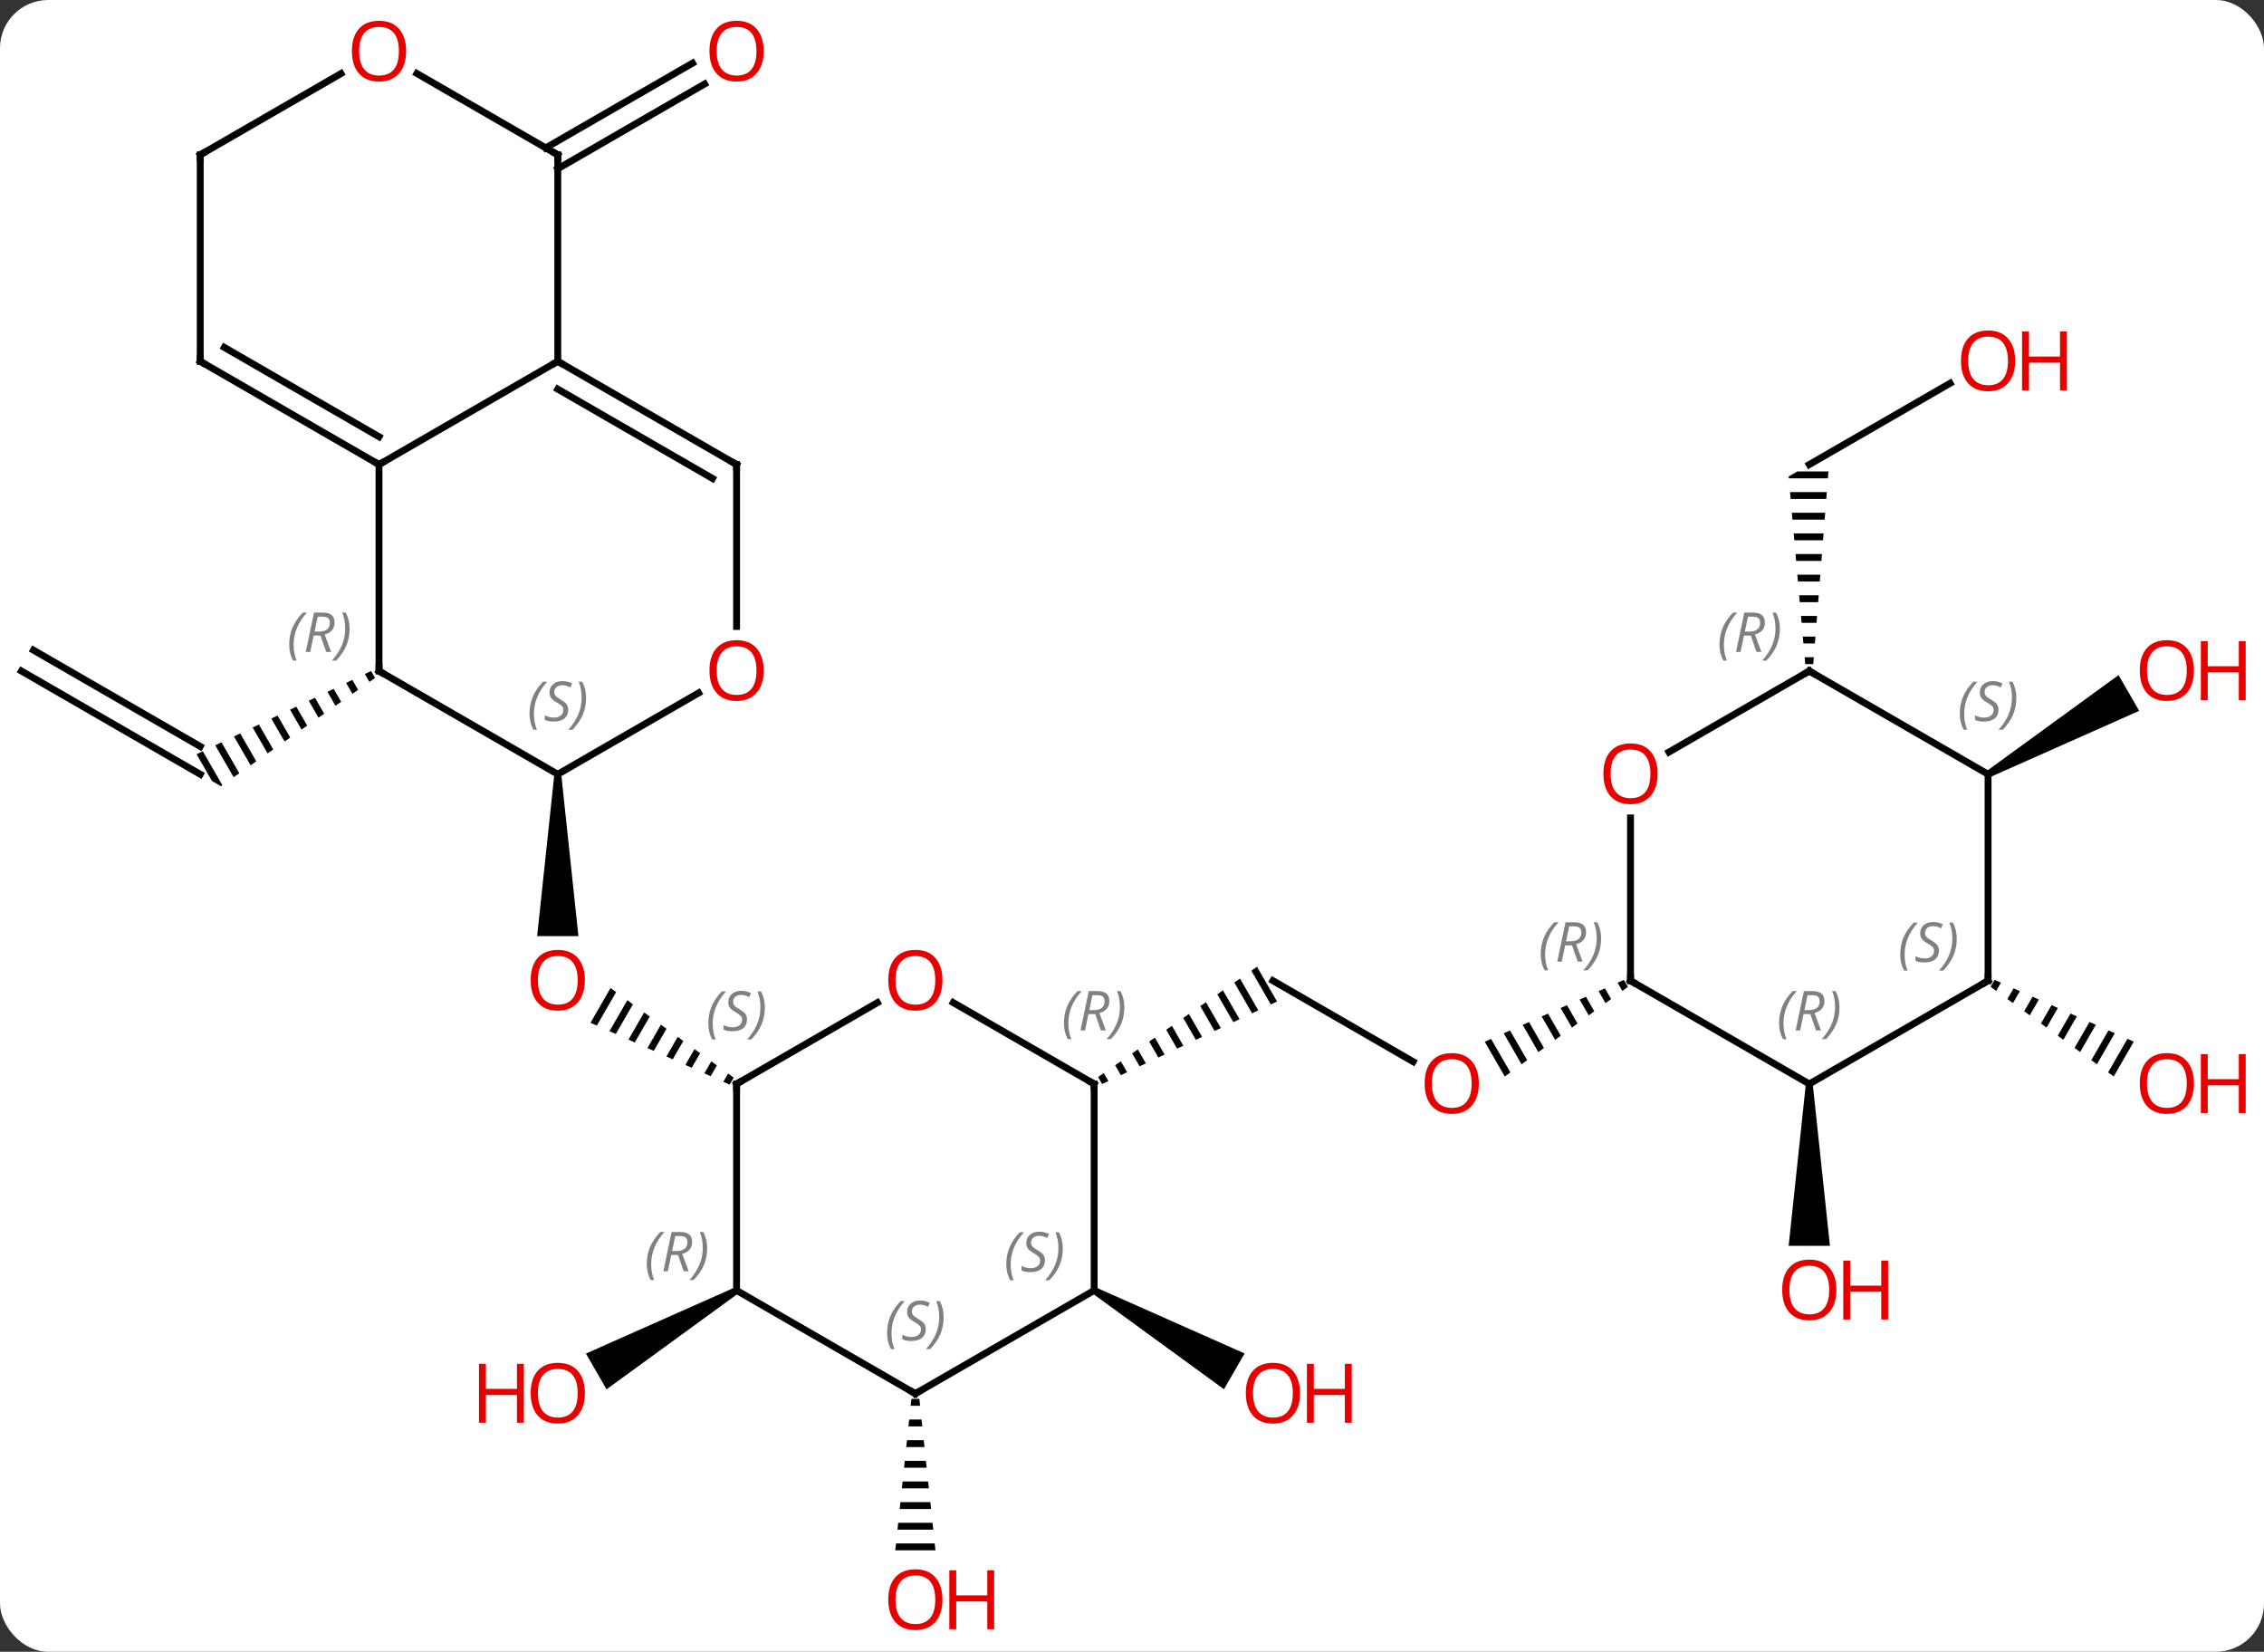 <svg width="329" viewBox="0 0 329 240" style="fill-opacity:1; color-rendering:auto; color-interpolation:auto; text-rendering:auto; stroke:black; stroke-linecap:square; stroke-miterlimit:10; shape-rendering:auto; stroke-opacity:1; fill:black; stroke-dasharray:none; font-weight:normal; stroke-width:1; font-family:'Open Sans'; font-style:normal; stroke-linejoin:miter; font-size:12; stroke-dashoffset:0; image-rendering:auto;" height="240" class="cas-substance-image" xmlns:xlink="http://www.w3.org/1999/xlink" xmlns="http://www.w3.org/2000/svg"><rect x="0" y="0" width="329" height="240" fill="#333333" stroke="none"/><svg class="cas-substance-single-component"><rect y="0" x="0" width="329" stroke="none" ry="7" rx="7" height="240" fill="white" class="cas-substance-group"/><svg y="0" x="0" width="329" viewBox="0 0 329 240" style="fill:black;" height="240" class="cas-substance-single-component-image"><svg><g><g transform="translate(159,120)" style="text-rendering:geometricPrecision; color-rendering:optimizeQuality; color-interpolation:linearRGB; stroke-linecap:butt; image-rendering:optimizeQuality;"><line y2="-22.5" y1="-7.5" x2="-155.886" x1="-129.903" style="fill:none;"/><line y2="-25.531" y1="-11.541" x2="-154.136" x1="-129.903" style="fill:none;"/><path style="stroke:none;" d="M-105.078 -22.501 L-105.984 -22.07 L-105.317 -20.913 L-104.495 -21.49 L-105.078 -22.501 ZM-107.795 -21.206 L-108.701 -20.774 L-108.701 -20.774 L-107.783 -19.183 L-106.961 -19.76 L-106.961 -19.76 L-107.795 -21.206 ZM-110.512 -19.91 L-111.418 -19.478 L-110.25 -17.453 L-109.427 -18.029 L-109.427 -18.029 L-110.512 -19.91 ZM-113.229 -18.614 L-114.135 -18.182 L-112.716 -15.722 L-111.894 -16.299 L-111.894 -16.299 L-113.229 -18.614 ZM-115.946 -17.319 L-116.852 -16.887 L-115.182 -13.992 L-115.182 -13.992 L-114.36 -14.569 L-115.946 -17.319 ZM-118.663 -16.023 L-119.569 -15.591 L-117.648 -12.261 L-117.648 -12.261 L-116.826 -12.838 L-118.663 -16.023 ZM-121.38 -14.727 L-122.285 -14.295 L-120.115 -10.531 L-119.293 -11.108 L-121.38 -14.727 ZM-124.097 -13.432 L-125.002 -13 L-122.581 -8.8 L-121.759 -9.377 L-124.097 -13.432 ZM-126.814 -12.136 L-127.719 -11.704 L-127.719 -11.704 L-125.047 -7.07 L-124.225 -7.647 L-126.814 -12.136 ZM-129.531 -10.84 L-130.436 -10.408 L-128.188 -6.51 L-126.903 -5.768 L-126.903 -5.768 L-126.691 -5.917 L-129.531 -10.84 Z"/><path style="stroke:none;" d="M-78.443 -7.5 L-77.443 -7.5 L-74.943 16.023 L-80.943 16.023 Z"/><path style="stroke:none;" d="M-70.277 23.561 L-73.188 28.61 L-72.269 29.018 L-69.463 24.153 L-70.277 23.561 ZM-67.837 25.337 L-70.431 29.835 L-69.512 30.244 L-67.023 25.928 L-67.837 25.337 ZM-65.396 27.112 L-67.673 31.061 L-66.754 31.47 L-66.754 31.47 L-64.583 27.704 L-65.396 27.112 ZM-62.956 28.887 L-64.916 32.287 L-64.916 32.287 L-63.997 32.695 L-63.997 32.695 L-62.142 29.479 L-62.142 29.479 L-62.956 28.887 ZM-60.516 30.663 L-62.159 33.512 L-62.159 33.512 L-61.239 33.921 L-61.239 33.921 L-59.702 31.255 L-59.702 31.255 L-60.516 30.663 ZM-58.075 32.438 L-59.401 34.738 L-58.482 35.146 L-57.262 33.03 L-57.262 33.03 L-58.075 32.438 ZM-55.635 34.214 L-56.644 35.964 L-56.644 35.964 L-55.725 36.372 L-55.725 36.372 L-54.822 34.806 L-54.822 34.806 L-55.635 34.214 ZM-53.195 35.989 L-53.887 37.189 L-52.968 37.598 L-52.381 36.581 L-52.381 36.581 L-53.195 35.989 Z"/><line y2="-98.51" y1="-110.827" x2="-79.693" x1="-58.361" style="fill:none;"/><line y2="-95.479" y1="-107.796" x2="-77.943" x1="-56.611" style="fill:none;"/><path style="stroke:none;" d="M-52.213 67.067 L-51.713 67.933 L-70.856 81.872 L-73.856 76.676 Z"/><line y2="34.259" y1="22.5" x2="46.349" x1="25.98" style="fill:none;"/><path style="stroke:none;" d="M23.664 20.468 L22.84 21.04 L25.671 25.951 L26.579 25.523 L26.579 25.523 L23.664 20.468 ZM21.191 22.185 L20.366 22.758 L20.366 22.758 L22.948 27.235 L23.855 26.806 L23.855 26.806 L21.191 22.185 ZM18.717 23.902 L17.892 24.475 L17.892 24.475 L20.224 28.518 L20.224 28.518 L21.132 28.09 L21.132 28.09 L18.717 23.902 ZM16.243 25.619 L15.418 26.192 L15.418 26.192 L17.5 29.802 L17.5 29.802 L18.408 29.374 L16.243 25.619 ZM13.769 27.337 L12.944 27.909 L12.944 27.909 L14.776 31.086 L14.776 31.086 L15.684 30.658 L15.684 30.658 L13.769 27.337 ZM11.295 29.054 L10.47 29.626 L10.47 29.626 L12.053 32.37 L12.053 32.37 L12.96 31.942 L12.96 31.942 L11.295 29.054 ZM8.821 30.771 L7.996 31.343 L7.996 31.343 L9.329 33.654 L9.329 33.654 L10.237 33.226 L10.237 33.226 L8.821 30.771 ZM6.347 32.488 L5.522 33.06 L5.522 33.06 L6.605 34.938 L6.605 34.938 L7.513 34.51 L7.513 34.51 L6.347 32.488 ZM3.873 34.205 L3.049 34.778 L3.049 34.778 L3.881 36.221 L3.881 36.221 L4.789 35.794 L4.789 35.794 L3.873 34.205 ZM1.399 35.922 L0.575 36.495 L0.575 36.495 L1.157 37.505 L1.157 37.505 L2.065 37.077 L2.065 37.077 L1.399 35.922 Z"/><path style="stroke:none;" d="M76.982 22.383 L76.063 22.791 L76.75 23.983 L77.564 23.391 L77.564 23.391 L76.982 22.383 ZM74.224 23.607 L73.305 24.015 L74.311 25.76 L75.124 25.168 L74.224 23.607 ZM71.466 24.832 L70.547 25.24 L71.871 27.537 L72.684 26.944 L71.466 24.832 ZM68.708 26.056 L67.789 26.464 L67.789 26.464 L69.431 29.313 L70.245 28.721 L68.708 26.056 ZM65.95 27.281 L65.031 27.689 L66.992 31.09 L67.805 30.497 L65.95 27.281 ZM63.192 28.505 L62.273 28.913 L62.273 28.913 L64.552 32.866 L64.552 32.866 L65.365 32.274 L63.192 28.505 ZM60.434 29.73 L59.515 30.138 L62.112 34.642 L62.926 34.05 L62.926 34.05 L60.434 29.73 ZM57.676 30.954 L56.757 31.362 L56.757 31.362 L59.673 36.419 L59.673 36.419 L60.486 35.827 L57.676 30.954 Z"/><path style="stroke:none;" d="M-26.561 83.262 L-26.667 84.262 L-25.293 84.262 L-25.399 83.262 ZM-26.88 86.262 L-26.986 87.262 L-24.974 87.262 L-25.08 86.262 ZM-27.199 89.262 L-27.305 90.262 L-24.655 90.262 L-24.761 89.262 ZM-27.517 92.262 L-27.624 93.262 L-24.336 93.262 L-24.443 92.262 ZM-27.836 95.262 L-27.943 96.262 L-24.017 96.262 L-24.124 95.262 ZM-28.155 98.262 L-28.261 99.262 L-23.699 99.262 L-23.805 98.262 ZM-28.474 101.262 L-28.58 102.262 L-23.38 102.262 L-23.486 101.262 ZM-28.793 104.262 L-28.899 105.262 L-23.061 105.262 L-23.167 104.262 Z"/><path style="stroke:none;" d="M-0.25 67.933 L0.25 67.067 L21.866 76.66 L18.866 81.857 Z"/><path style="stroke:none;" d="M103.423 37.5 L104.423 37.5 L106.923 61.023 L100.923 61.023 Z"/><line y2="-64.311" y1="-52.5" x2="124.38" x1="103.923" style="fill:none;"/><path style="stroke:none;" d="M102.191 -51.5 L100.923 -50.768 L100.947 -50.5 L106.629 -50.5 L106.708 -51.5 ZM101.124 -48.5 L101.212 -47.5 L106.393 -47.5 L106.471 -48.5 ZM101.389 -45.5 L101.477 -44.5 L106.156 -44.5 L106.235 -45.5 ZM101.654 -42.5 L101.743 -41.5 L105.92 -41.5 L105.999 -42.5 ZM101.919 -39.5 L102.008 -38.5 L105.683 -38.5 L105.762 -39.5 ZM102.185 -36.5 L102.273 -35.5 L105.447 -35.5 L105.526 -36.5 ZM102.45 -33.5 L102.539 -32.5 L105.211 -32.5 L105.29 -33.5 ZM102.716 -30.5 L102.804 -29.5 L104.975 -29.5 L105.053 -30.5 ZM102.981 -27.5 L103.069 -26.5 L104.738 -26.5 L104.817 -27.5 ZM103.246 -24.5 L103.335 -23.5 L104.502 -23.5 L104.581 -24.5 Z"/><path style="stroke:none;" d="M130.851 22.377 L130.271 23.383 L131.084 23.975 L131.77 22.785 L131.77 22.785 L130.851 22.377 ZM133.609 23.601 L132.71 25.16 L133.524 25.752 L134.529 24.009 L133.609 23.601 ZM136.368 24.825 L135.15 26.936 L135.963 27.529 L137.287 25.233 L137.287 25.233 L136.368 24.825 ZM139.126 26.049 L137.589 28.713 L138.403 29.305 L138.403 29.305 L140.045 26.457 L139.126 26.049 ZM141.884 27.273 L140.029 30.49 L140.842 31.082 L142.803 27.681 L141.884 27.273 ZM144.642 28.497 L142.468 32.266 L142.468 32.266 L143.281 32.858 L145.561 28.905 L145.561 28.905 L144.642 28.497 ZM147.4 29.721 L144.908 34.043 L145.721 34.635 L148.32 30.129 L147.4 29.721 ZM150.158 30.945 L147.347 35.82 L148.161 36.412 L151.078 31.353 L151.078 31.353 L150.158 30.945 Z"/><path style="stroke:none;" d="M130.153 -7.067 L129.653 -7.933 L148.863 -21.91 L151.863 -16.713 Z"/><line y2="-22.5" y1="-52.5" x2="-103.923" x1="-103.923" style="fill:none;"/><line y2="-67.5" y1="-52.5" x2="-77.943" x1="-103.923" style="fill:none;"/><line y2="-67.5" y1="-52.5" x2="-129.903" x1="-103.923" style="fill:none;"/><line y2="-69.521" y1="-56.541" x2="-126.403" x1="-103.923" style="fill:none;"/><line y2="-7.5" y1="-22.5" x2="-77.943" x1="-103.923" style="fill:none;"/><line y2="-52.5" y1="-67.5" x2="-51.963" x1="-77.943" style="fill:none;"/><line y2="-50.479" y1="-63.459" x2="-55.463" x1="-77.943" style="fill:none;"/><line y2="-97.5" y1="-67.5" x2="-77.943" x1="-77.943" style="fill:none;"/><line y2="-97.5" y1="-67.5" x2="-129.903" x1="-129.903" style="fill:none;"/><line y2="-19.311" y1="-7.5" x2="-57.486" x1="-77.943" style="fill:none;"/><line y2="-28.977" y1="-52.5" x2="-51.963" x1="-51.963" style="fill:none;"/><line y2="-109.321" y1="-97.5" x2="-98.418" x1="-77.943" style="fill:none;"/><line y2="-109.311" y1="-97.5" x2="-109.446" x1="-129.903" style="fill:none;"/><line y2="25.689" y1="37.5" x2="-31.503" x1="-51.963" style="fill:none;"/><line y2="67.5" y1="37.5" x2="-51.963" x1="-51.963" style="fill:none;"/><line y2="37.5" y1="25.679" x2="0" x1="-20.475" style="fill:none;"/><line y2="82.5" y1="67.5" x2="-25.98" x1="-51.963" style="fill:none;"/><line y2="67.5" y1="37.5" x2="0" x1="0" style="fill:none;"/><line y2="67.5" y1="82.5" x2="0" x1="-25.98" style="fill:none;"/><line y2="-1.148" y1="22.5" x2="77.943" x1="77.943" style="fill:none;"/><line y2="37.5" y1="22.5" x2="103.923" x1="77.943" style="fill:none;"/><line y2="-22.5" y1="-10.726" x2="103.923" x1="83.531" style="fill:none;"/><line y2="22.5" y1="37.5" x2="129.903" x1="103.923" style="fill:none;"/><line y2="-7.5" y1="-22.5" x2="129.903" x1="103.923" style="fill:none;"/><line y2="-7.5" y1="22.5" x2="129.903" x1="129.903" style="fill:none;"/></g><g transform="translate(159,120)" style="fill:rgb(230,0,0); text-rendering:geometricPrecision; color-rendering:optimizeQuality; image-rendering:optimizeQuality; font-family:'Open Sans'; stroke:rgb(230,0,0); color-interpolation:linearRGB;"><path style="stroke:none;" d="M-74.005 22.43 Q-74.005 24.492 -75.045 25.672 Q-76.084 26.852 -77.927 26.852 Q-79.818 26.852 -80.849 25.688 Q-81.88 24.523 -81.88 22.414 Q-81.88 20.32 -80.849 19.172 Q-79.818 18.023 -77.927 18.023 Q-76.068 18.023 -75.037 19.195 Q-74.005 20.367 -74.005 22.43 ZM-80.834 22.43 Q-80.834 24.164 -80.091 25.07 Q-79.349 25.977 -77.927 25.977 Q-76.505 25.977 -75.779 25.078 Q-75.052 24.18 -75.052 22.43 Q-75.052 20.695 -75.779 19.805 Q-76.505 18.914 -77.927 18.914 Q-79.349 18.914 -80.091 19.812 Q-80.834 20.711 -80.834 22.43 Z"/><path style="stroke:none;" d="M-48.026 -112.57 Q-48.026 -110.508 -49.065 -109.328 Q-50.104 -108.148 -51.947 -108.148 Q-53.838 -108.148 -54.869 -109.312 Q-55.901 -110.477 -55.901 -112.586 Q-55.901 -114.68 -54.869 -115.828 Q-53.838 -116.977 -51.947 -116.977 Q-50.088 -116.977 -49.057 -115.805 Q-48.026 -114.633 -48.026 -112.57 ZM-54.854 -112.57 Q-54.854 -110.836 -54.111 -109.93 Q-53.369 -109.023 -51.947 -109.023 Q-50.526 -109.023 -49.799 -109.922 Q-49.072 -110.82 -49.072 -112.57 Q-49.072 -114.305 -49.799 -115.195 Q-50.526 -116.086 -51.947 -116.086 Q-53.369 -116.086 -54.111 -115.188 Q-54.854 -114.289 -54.854 -112.57 Z"/><path style="stroke:none;" d="M-74.005 82.43 Q-74.005 84.492 -75.045 85.672 Q-76.084 86.852 -77.927 86.852 Q-79.818 86.852 -80.849 85.688 Q-81.88 84.523 -81.88 82.414 Q-81.88 80.32 -80.849 79.172 Q-79.818 78.023 -77.927 78.023 Q-76.068 78.023 -75.037 79.195 Q-74.005 80.367 -74.005 82.43 ZM-80.834 82.43 Q-80.834 84.164 -80.091 85.07 Q-79.349 85.977 -77.927 85.977 Q-76.505 85.977 -75.779 85.078 Q-75.052 84.18 -75.052 82.43 Q-75.052 80.695 -75.779 79.805 Q-76.505 78.914 -77.927 78.914 Q-79.349 78.914 -80.091 79.812 Q-80.834 80.711 -80.834 82.43 Z"/><path style="stroke:none;" d="M-82.88 86.727 L-83.88 86.727 L-83.88 82.695 L-88.396 82.695 L-88.396 86.727 L-89.396 86.727 L-89.396 78.164 L-88.396 78.164 L-88.396 81.805 L-83.88 81.805 L-83.88 78.164 L-82.88 78.164 L-82.88 86.727 Z"/><path style="stroke:none;" d="M55.901 37.43 Q55.901 39.492 54.861 40.672 Q53.822 41.852 51.979 41.852 Q50.088 41.852 49.057 40.688 Q48.026 39.523 48.026 37.414 Q48.026 35.32 49.057 34.172 Q50.088 33.023 51.979 33.023 Q53.838 33.023 54.869 34.195 Q55.901 35.367 55.901 37.43 ZM49.072 37.43 Q49.072 39.164 49.815 40.07 Q50.557 40.977 51.979 40.977 Q53.401 40.977 54.127 40.078 Q54.854 39.18 54.854 37.43 Q54.854 35.695 54.127 34.805 Q53.401 33.914 51.979 33.914 Q50.557 33.914 49.815 34.812 Q49.072 35.711 49.072 37.43 Z"/><path style="stroke:none;" d="M-22.043 112.43 Q-22.043 114.492 -23.082 115.672 Q-24.121 116.852 -25.964 116.852 Q-27.855 116.852 -28.886 115.688 Q-29.918 114.523 -29.918 112.414 Q-29.918 110.32 -28.886 109.172 Q-27.855 108.023 -25.964 108.023 Q-24.105 108.023 -23.074 109.195 Q-22.043 110.367 -22.043 112.43 ZM-28.871 112.43 Q-28.871 114.164 -28.128 115.07 Q-27.386 115.977 -25.964 115.977 Q-24.543 115.977 -23.816 115.078 Q-23.089 114.18 -23.089 112.43 Q-23.089 110.695 -23.816 109.805 Q-24.543 108.914 -25.964 108.914 Q-27.386 108.914 -28.128 109.812 Q-28.871 110.711 -28.871 112.43 Z"/><path style="stroke:none;" d="M-14.527 116.727 L-15.527 116.727 L-15.527 112.695 L-20.043 112.695 L-20.043 116.727 L-21.043 116.727 L-21.043 108.164 L-20.043 108.164 L-20.043 111.805 L-15.527 111.805 L-15.527 108.164 L-14.527 108.164 L-14.527 116.727 Z"/><path style="stroke:none;" d="M29.918 82.43 Q29.918 84.492 28.878 85.672 Q27.839 86.852 25.996 86.852 Q24.105 86.852 23.074 85.688 Q22.043 84.523 22.043 82.414 Q22.043 80.32 23.074 79.172 Q24.105 78.023 25.996 78.023 Q27.855 78.023 28.886 79.195 Q29.918 80.367 29.918 82.43 ZM23.089 82.43 Q23.089 84.164 23.832 85.07 Q24.574 85.977 25.996 85.977 Q27.418 85.977 28.144 85.078 Q28.871 84.18 28.871 82.43 Q28.871 80.695 28.144 79.805 Q27.418 78.914 25.996 78.914 Q24.574 78.914 23.832 79.812 Q23.089 80.711 23.089 82.43 Z"/><path style="stroke:none;" d="M37.433 86.727 L36.433 86.727 L36.433 82.695 L31.918 82.695 L31.918 86.727 L30.918 86.727 L30.918 78.164 L31.918 78.164 L31.918 81.805 L36.433 81.805 L36.433 78.164 L37.433 78.164 L37.433 86.727 Z"/><path style="stroke:none;" d="M107.861 67.43 Q107.861 69.492 106.821 70.672 Q105.782 71.852 103.939 71.852 Q102.048 71.852 101.017 70.688 Q99.986 69.523 99.986 67.414 Q99.986 65.32 101.017 64.172 Q102.048 63.023 103.939 63.023 Q105.798 63.023 106.829 64.195 Q107.861 65.367 107.861 67.43 ZM101.032 67.43 Q101.032 69.164 101.775 70.07 Q102.517 70.977 103.939 70.977 Q105.361 70.977 106.087 70.078 Q106.814 69.18 106.814 67.43 Q106.814 65.695 106.087 64.805 Q105.361 63.914 103.939 63.914 Q102.517 63.914 101.775 64.812 Q101.032 65.711 101.032 67.43 Z"/><path style="stroke:none;" d="M115.376 71.727 L114.376 71.727 L114.376 67.695 L109.861 67.695 L109.861 71.727 L108.861 71.727 L108.861 63.164 L109.861 63.164 L109.861 66.805 L114.376 66.805 L114.376 63.164 L115.376 63.164 L115.376 71.727 Z"/><path style="stroke:none;" d="M133.84 -67.57 Q133.84 -65.508 132.801 -64.328 Q131.762 -63.148 129.919 -63.148 Q128.028 -63.148 126.997 -64.312 Q125.966 -65.477 125.966 -67.586 Q125.966 -69.68 126.997 -70.828 Q128.028 -71.977 129.919 -71.977 Q131.778 -71.977 132.809 -70.805 Q133.84 -69.633 133.84 -67.57 ZM127.012 -67.57 Q127.012 -65.836 127.755 -64.93 Q128.497 -64.023 129.919 -64.023 Q131.34 -64.023 132.067 -64.922 Q132.794 -65.82 132.794 -67.57 Q132.794 -69.305 132.067 -70.195 Q131.34 -71.086 129.919 -71.086 Q128.497 -71.086 127.755 -70.188 Q127.012 -69.289 127.012 -67.57 Z"/><path style="stroke:none;" d="M141.356 -63.273 L140.356 -63.273 L140.356 -67.305 L135.84 -67.305 L135.84 -63.273 L134.84 -63.273 L134.84 -71.836 L135.84 -71.836 L135.84 -68.195 L140.356 -68.195 L140.356 -71.836 L141.356 -71.836 L141.356 -63.273 Z"/><path style="stroke:none;" d="M159.823 37.43 Q159.823 39.492 158.784 40.672 Q157.745 41.852 155.902 41.852 Q154.011 41.852 152.98 40.688 Q151.948 39.523 151.948 37.414 Q151.948 35.32 152.98 34.172 Q154.011 33.023 155.902 33.023 Q157.761 33.023 158.792 34.195 Q159.823 35.367 159.823 37.43 ZM152.995 37.43 Q152.995 39.164 153.738 40.07 Q154.48 40.977 155.902 40.977 Q157.323 40.977 158.05 40.078 Q158.777 39.18 158.777 37.43 Q158.777 35.695 158.05 34.805 Q157.323 33.914 155.902 33.914 Q154.48 33.914 153.738 34.812 Q152.995 35.711 152.995 37.43 Z"/><path style="stroke:none;" d="M167.339 41.727 L166.339 41.727 L166.339 37.695 L161.823 37.695 L161.823 41.727 L160.823 41.727 L160.823 33.164 L161.823 33.164 L161.823 36.805 L166.339 36.805 L166.339 33.164 L167.339 33.164 L167.339 41.727 Z"/><path style="stroke:none;" d="M159.823 -22.57 Q159.823 -20.508 158.784 -19.328 Q157.745 -18.148 155.902 -18.148 Q154.011 -18.148 152.98 -19.312 Q151.948 -20.477 151.948 -22.586 Q151.948 -24.68 152.98 -25.828 Q154.011 -26.977 155.902 -26.977 Q157.761 -26.977 158.792 -25.805 Q159.823 -24.633 159.823 -22.57 ZM152.995 -22.57 Q152.995 -20.836 153.738 -19.93 Q154.48 -19.023 155.902 -19.023 Q157.323 -19.023 158.05 -19.922 Q158.777 -20.82 158.777 -22.57 Q158.777 -24.305 158.05 -25.195 Q157.323 -26.086 155.902 -26.086 Q154.48 -26.086 153.738 -25.188 Q152.995 -24.289 152.995 -22.57 Z"/><path style="stroke:none;" d="M167.339 -18.273 L166.339 -18.273 L166.339 -22.305 L161.823 -22.305 L161.823 -18.273 L160.823 -18.273 L160.823 -26.836 L161.823 -26.836 L161.823 -23.195 L166.339 -23.195 L166.339 -26.836 L167.339 -26.836 L167.339 -18.273 Z"/></g><g transform="translate(159,120)" style="stroke-linecap:butt; text-rendering:geometricPrecision; color-rendering:optimizeQuality; image-rendering:optimizeQuality; font-family:'Open Sans'; color-interpolation:linearRGB; stroke-miterlimit:5;"><path style="fill:none;" d="M-104.356 -52.75 L-103.923 -52.5 L-103.49 -52.75"/><path style="fill:none;" d="M-103.923 -23 L-103.923 -22.5 L-103.49 -22.25"/></g><g transform="translate(159,120)" style="stroke-linecap:butt; font-size:8.4px; fill:gray; text-rendering:geometricPrecision; image-rendering:optimizeQuality; color-rendering:optimizeQuality; font-family:'Open Sans'; font-style:italic; stroke:gray; color-interpolation:linearRGB; stroke-miterlimit:5;"><path style="stroke:none;" d="M-116.972 -26.336 Q-116.972 -27.664 -116.503 -28.789 Q-116.034 -29.914 -115.003 -30.992 L-114.394 -30.992 Q-115.362 -29.93 -115.847 -28.758 Q-116.331 -27.586 -116.331 -26.352 Q-116.331 -25.023 -115.894 -24.008 L-116.409 -24.008 Q-116.972 -25.039 -116.972 -26.336 ZM-113.412 -27.648 L-113.912 -25.273 L-114.568 -25.273 L-113.365 -30.992 L-112.115 -30.992 Q-110.38 -30.992 -110.38 -29.555 Q-110.38 -28.195 -111.818 -27.805 L-110.88 -25.273 L-111.599 -25.273 L-112.427 -27.648 L-113.412 -27.648 ZM-112.834 -30.398 Q-113.224 -28.477 -113.287 -28.227 L-112.63 -28.227 Q-111.88 -28.227 -111.474 -28.555 Q-111.068 -28.883 -111.068 -29.508 Q-111.068 -29.977 -111.326 -30.188 Q-111.584 -30.398 -112.177 -30.398 L-112.834 -30.398 ZM-108.195 -28.648 Q-108.195 -27.32 -108.671 -26.188 Q-109.148 -25.055 -110.163 -24.008 L-110.773 -24.008 Q-108.835 -26.164 -108.835 -28.648 Q-108.835 -29.977 -109.273 -30.992 L-108.757 -30.992 Q-108.195 -29.93 -108.195 -28.648 Z"/><path style="fill:none; stroke:black;" d="M-77.51 -67.25 L-77.943 -67.5 L-78.376 -67.25"/><path style="fill:none; stroke:black;" d="M-129.47 -67.25 L-129.903 -67.5 L-129.903 -68"/><path style="stroke:none;" d="M-82.052 -16.297 Q-82.052 -17.625 -81.583 -18.75 Q-81.114 -19.875 -80.083 -20.953 L-79.473 -20.953 Q-80.442 -19.891 -80.927 -18.719 Q-81.411 -17.547 -81.411 -16.312 Q-81.411 -14.984 -80.973 -13.969 L-81.489 -13.969 Q-82.052 -15 -82.052 -16.297 ZM-76.429 -16.891 Q-76.429 -16.062 -76.976 -15.609 Q-77.523 -15.156 -78.523 -15.156 Q-78.929 -15.156 -79.242 -15.211 Q-79.554 -15.266 -79.835 -15.406 L-79.835 -16.062 Q-79.21 -15.734 -78.507 -15.734 Q-77.882 -15.734 -77.507 -16.031 Q-77.132 -16.328 -77.132 -16.844 Q-77.132 -17.156 -77.335 -17.383 Q-77.538 -17.609 -78.101 -17.938 Q-78.695 -18.266 -78.921 -18.594 Q-79.148 -18.922 -79.148 -19.375 Q-79.148 -20.109 -78.632 -20.57 Q-78.117 -21.031 -77.273 -21.031 Q-76.898 -21.031 -76.562 -20.953 Q-76.226 -20.875 -75.851 -20.703 L-76.117 -20.109 Q-76.367 -20.266 -76.687 -20.352 Q-77.007 -20.438 -77.273 -20.438 Q-77.804 -20.438 -78.124 -20.164 Q-78.445 -19.891 -78.445 -19.422 Q-78.445 -19.219 -78.374 -19.07 Q-78.304 -18.922 -78.163 -18.789 Q-78.023 -18.656 -77.601 -18.406 Q-77.038 -18.062 -76.835 -17.867 Q-76.632 -17.672 -76.531 -17.438 Q-76.429 -17.203 -76.429 -16.891 ZM-73.835 -18.609 Q-73.835 -17.281 -74.311 -16.148 Q-74.788 -15.016 -75.803 -13.969 L-76.413 -13.969 Q-74.475 -16.125 -74.475 -18.609 Q-74.475 -19.938 -74.913 -20.953 L-74.397 -20.953 Q-73.835 -19.891 -73.835 -18.609 Z"/><path style="fill:none; stroke:black;" d="M-52.396 -52.75 L-51.963 -52.5 L-51.963 -52"/><path style="fill:none; stroke:black;" d="M-77.943 -97 L-77.943 -97.5 L-78.376 -97.75"/><path style="fill:none; stroke:black;" d="M-129.903 -97 L-129.903 -97.5 L-129.47 -97.75"/></g><g transform="translate(159,120)" style="stroke-linecap:butt; fill:rgb(230,0,0); text-rendering:geometricPrecision; color-rendering:optimizeQuality; image-rendering:optimizeQuality; font-family:'Open Sans'; stroke:rgb(230,0,0); color-interpolation:linearRGB; stroke-miterlimit:5;"><path style="stroke:none;" d="M-48.026 -22.57 Q-48.026 -20.508 -49.065 -19.328 Q-50.104 -18.148 -51.947 -18.148 Q-53.838 -18.148 -54.869 -19.312 Q-55.901 -20.477 -55.901 -22.586 Q-55.901 -24.68 -54.869 -25.828 Q-53.838 -26.977 -51.947 -26.977 Q-50.088 -26.977 -49.057 -25.805 Q-48.026 -24.633 -48.026 -22.57 ZM-54.854 -22.57 Q-54.854 -20.836 -54.111 -19.93 Q-53.369 -19.023 -51.947 -19.023 Q-50.526 -19.023 -49.799 -19.922 Q-49.072 -20.82 -49.072 -22.57 Q-49.072 -24.305 -49.799 -25.195 Q-50.526 -26.086 -51.947 -26.086 Q-53.369 -26.086 -54.111 -25.188 Q-54.854 -24.289 -54.854 -22.57 Z"/><path style="stroke:none;" d="M-99.986 -112.57 Q-99.986 -110.508 -101.025 -109.328 Q-102.064 -108.148 -103.907 -108.148 Q-105.798 -108.148 -106.829 -109.312 Q-107.861 -110.477 -107.861 -112.586 Q-107.861 -114.68 -106.829 -115.828 Q-105.798 -116.977 -103.907 -116.977 Q-102.048 -116.977 -101.017 -115.805 Q-99.986 -114.633 -99.986 -112.57 ZM-106.814 -112.57 Q-106.814 -110.836 -106.071 -109.93 Q-105.329 -109.023 -103.907 -109.023 Q-102.486 -109.023 -101.759 -109.922 Q-101.032 -110.82 -101.032 -112.57 Q-101.032 -114.305 -101.759 -115.195 Q-102.486 -116.086 -103.907 -116.086 Q-105.329 -116.086 -106.071 -115.188 Q-106.814 -114.289 -106.814 -112.57 Z"/><path style="fill:none; stroke:black;" d="M-51.53 37.25 L-51.963 37.5 L-51.963 38"/></g><g transform="translate(159,120)" style="stroke-linecap:butt; font-size:8.4px; fill:gray; text-rendering:geometricPrecision; image-rendering:optimizeQuality; color-rendering:optimizeQuality; font-family:'Open Sans'; font-style:italic; stroke:gray; color-interpolation:linearRGB; stroke-miterlimit:5;"><path style="stroke:none;" d="M-56.071 28.703 Q-56.071 27.375 -55.602 26.25 Q-55.134 25.125 -54.102 24.047 L-53.493 24.047 Q-54.462 25.109 -54.946 26.281 Q-55.431 27.453 -55.431 28.688 Q-55.431 30.016 -54.993 31.031 L-55.509 31.031 Q-56.071 30 -56.071 28.703 ZM-50.449 28.109 Q-50.449 28.938 -50.996 29.391 Q-51.542 29.844 -52.542 29.844 Q-52.949 29.844 -53.261 29.789 Q-53.574 29.734 -53.855 29.594 L-53.855 28.938 Q-53.23 29.266 -52.527 29.266 Q-51.902 29.266 -51.527 28.969 Q-51.152 28.672 -51.152 28.156 Q-51.152 27.844 -51.355 27.617 Q-51.558 27.391 -52.121 27.062 Q-52.714 26.734 -52.941 26.406 Q-53.167 26.078 -53.167 25.625 Q-53.167 24.891 -52.652 24.43 Q-52.136 23.969 -51.292 23.969 Q-50.917 23.969 -50.581 24.047 Q-50.246 24.125 -49.871 24.297 L-50.136 24.891 Q-50.386 24.734 -50.706 24.648 Q-51.027 24.562 -51.292 24.562 Q-51.824 24.562 -52.144 24.836 Q-52.464 25.109 -52.464 25.578 Q-52.464 25.781 -52.394 25.93 Q-52.324 26.078 -52.183 26.211 Q-52.042 26.344 -51.621 26.594 Q-51.058 26.938 -50.855 27.133 Q-50.652 27.328 -50.55 27.562 Q-50.449 27.797 -50.449 28.109 ZM-47.854 26.391 Q-47.854 27.719 -48.331 28.852 Q-48.807 29.984 -49.823 31.031 L-50.432 31.031 Q-48.495 28.875 -48.495 26.391 Q-48.495 25.062 -48.932 24.047 L-48.417 24.047 Q-47.854 25.109 -47.854 26.391 Z"/></g><g transform="translate(159,120)" style="stroke-linecap:butt; fill:rgb(230,0,0); text-rendering:geometricPrecision; color-rendering:optimizeQuality; image-rendering:optimizeQuality; font-family:'Open Sans'; stroke:rgb(230,0,0); color-interpolation:linearRGB; stroke-miterlimit:5;"><path style="stroke:none;" d="M-22.043 22.43 Q-22.043 24.492 -23.082 25.672 Q-24.121 26.852 -25.964 26.852 Q-27.855 26.852 -28.886 25.688 Q-29.918 24.523 -29.918 22.414 Q-29.918 20.32 -28.886 19.172 Q-27.855 18.023 -25.964 18.023 Q-24.105 18.023 -23.074 19.195 Q-22.043 20.367 -22.043 22.43 ZM-28.871 22.43 Q-28.871 24.164 -28.128 25.07 Q-27.386 25.977 -25.964 25.977 Q-24.543 25.977 -23.816 25.078 Q-23.089 24.18 -23.089 22.43 Q-23.089 20.695 -23.816 19.805 Q-24.543 18.914 -25.964 18.914 Q-27.386 18.914 -28.128 19.812 Q-28.871 20.711 -28.871 22.43 Z"/></g><g transform="translate(159,120)" style="stroke-linecap:butt; font-size:8.4px; fill:gray; text-rendering:geometricPrecision; image-rendering:optimizeQuality; color-rendering:optimizeQuality; font-family:'Open Sans'; font-style:italic; stroke:gray; color-interpolation:linearRGB; stroke-miterlimit:5;"><path style="stroke:none;" d="M-65.012 63.664 Q-65.012 62.336 -64.543 61.211 Q-64.075 60.086 -63.043 59.008 L-62.434 59.008 Q-63.403 60.07 -63.887 61.242 Q-64.371 62.414 -64.371 63.648 Q-64.371 64.977 -63.934 65.992 L-64.45 65.992 Q-65.012 64.961 -65.012 63.664 ZM-61.452 62.352 L-61.952 64.727 L-62.608 64.727 L-61.405 59.008 L-60.155 59.008 Q-58.421 59.008 -58.421 60.445 Q-58.421 61.805 -59.858 62.195 L-58.921 64.727 L-59.639 64.727 L-60.468 62.352 L-61.452 62.352 ZM-60.874 59.602 Q-61.264 61.523 -61.327 61.773 L-60.671 61.773 Q-59.921 61.773 -59.514 61.445 Q-59.108 61.117 -59.108 60.492 Q-59.108 60.023 -59.366 59.813 Q-59.624 59.602 -60.218 59.602 L-60.874 59.602 ZM-56.235 61.352 Q-56.235 62.68 -56.711 63.813 Q-57.188 64.945 -58.203 65.992 L-58.813 65.992 Q-56.875 63.836 -56.875 61.352 Q-56.875 60.023 -57.313 59.008 L-56.797 59.008 Q-56.235 60.07 -56.235 61.352 Z"/><path style="fill:none; stroke:black;" d="M-0.433 37.25 L0 37.5 L-0 38"/><path style="stroke:none;" d="M-4.389 28.664 Q-4.389 27.336 -3.92 26.211 Q-3.451 25.086 -2.42 24.008 L-1.81 24.008 Q-2.779 25.07 -3.264 26.242 Q-3.748 27.414 -3.748 28.648 Q-3.748 29.977 -3.311 30.992 L-3.826 30.992 Q-4.389 29.961 -4.389 28.664 ZM-0.829 27.352 L-1.329 29.727 L-1.985 29.727 L-0.782 24.008 L0.468 24.008 Q2.203 24.008 2.203 25.445 Q2.203 26.805 0.765 27.195 L1.703 29.727 L0.984 29.727 L0.156 27.352 L-0.829 27.352 ZM-0.251 24.602 Q-0.641 26.523 -0.704 26.773 L-0.047 26.773 Q0.703 26.773 1.109 26.445 Q1.515 26.117 1.515 25.492 Q1.515 25.023 1.257 24.812 Q1 24.602 0.406 24.602 L-0.251 24.602 ZM4.389 26.352 Q4.389 27.68 3.912 28.812 Q3.436 29.945 2.42 30.992 L1.81 30.992 Q3.748 28.836 3.748 26.352 Q3.748 25.023 3.311 24.008 L3.826 24.008 Q4.389 25.07 4.389 26.352 Z"/><path style="fill:none; stroke:black;" d="M-26.413 82.25 L-25.98 82.5 L-25.547 82.25"/><path style="stroke:none;" d="M-30.089 73.703 Q-30.089 72.375 -29.62 71.25 Q-29.151 70.125 -28.12 69.047 L-27.511 69.047 Q-28.479 70.109 -28.964 71.281 Q-29.448 72.453 -29.448 73.688 Q-29.448 75.016 -29.011 76.031 L-29.526 76.031 Q-30.089 75 -30.089 73.703 ZM-24.466 73.109 Q-24.466 73.938 -25.013 74.391 Q-25.56 74.844 -26.56 74.844 Q-26.966 74.844 -27.279 74.789 Q-27.591 74.734 -27.872 74.594 L-27.872 73.938 Q-27.247 74.266 -26.544 74.266 Q-25.919 74.266 -25.544 73.969 Q-25.169 73.672 -25.169 73.156 Q-25.169 72.844 -25.372 72.617 Q-25.576 72.391 -26.138 72.062 Q-26.732 71.734 -26.958 71.406 Q-27.185 71.078 -27.185 70.625 Q-27.185 69.891 -26.669 69.43 Q-26.154 68.969 -25.31 68.969 Q-24.935 68.969 -24.599 69.047 Q-24.263 69.125 -23.888 69.297 L-24.154 69.891 Q-24.404 69.734 -24.724 69.648 Q-25.044 69.562 -25.31 69.562 Q-25.841 69.562 -26.162 69.836 Q-26.482 70.109 -26.482 70.578 Q-26.482 70.781 -26.412 70.93 Q-26.341 71.078 -26.201 71.211 Q-26.06 71.344 -25.638 71.594 Q-25.076 71.938 -24.872 72.133 Q-24.669 72.328 -24.568 72.562 Q-24.466 72.797 -24.466 73.109 ZM-21.872 71.391 Q-21.872 72.719 -22.348 73.852 Q-22.825 74.984 -23.84 76.031 L-24.45 76.031 Q-22.512 73.875 -22.512 71.391 Q-22.512 70.062 -22.95 69.047 L-22.434 69.047 Q-21.872 70.109 -21.872 71.391 Z"/><path style="stroke:none;" d="M-12.769 63.703 Q-12.769 62.375 -12.3 61.25 Q-11.831 60.125 -10.8 59.047 L-10.191 59.047 Q-11.159 60.109 -11.644 61.281 Q-12.128 62.453 -12.128 63.687 Q-12.128 65.016 -11.691 66.031 L-12.206 66.031 Q-12.769 65 -12.769 63.703 ZM-7.146 63.109 Q-7.146 63.937 -7.693 64.391 Q-8.24 64.844 -9.24 64.844 Q-9.646 64.844 -9.959 64.789 Q-10.271 64.734 -10.552 64.594 L-10.552 63.937 Q-9.927 64.266 -9.224 64.266 Q-8.599 64.266 -8.224 63.969 Q-7.849 63.672 -7.849 63.156 Q-7.849 62.844 -8.052 62.617 Q-8.255 62.391 -8.818 62.062 Q-9.412 61.734 -9.638 61.406 Q-9.865 61.078 -9.865 60.625 Q-9.865 59.891 -9.349 59.43 Q-8.834 58.969 -7.99 58.969 Q-7.615 58.969 -7.279 59.047 Q-6.943 59.125 -6.568 59.297 L-6.834 59.891 Q-7.084 59.734 -7.404 59.648 Q-7.724 59.562 -7.99 59.562 Q-8.521 59.562 -8.841 59.836 Q-9.162 60.109 -9.162 60.578 Q-9.162 60.781 -9.091 60.93 Q-9.021 61.078 -8.88 61.211 Q-8.74 61.344 -8.318 61.594 Q-7.755 61.937 -7.552 62.133 Q-7.349 62.328 -7.248 62.562 Q-7.146 62.797 -7.146 63.109 ZM-4.552 61.391 Q-4.552 62.719 -5.028 63.852 Q-5.505 64.984 -6.52 66.031 L-7.13 66.031 Q-5.192 63.875 -5.192 61.391 Q-5.192 60.062 -5.63 59.047 L-5.114 59.047 Q-4.552 60.109 -4.552 61.391 Z"/><path style="fill:none; stroke:black;" d="M77.943 22 L77.943 22.5 L78.376 22.75"/><path style="stroke:none;" d="M64.894 18.664 Q64.894 17.336 65.363 16.211 Q65.832 15.086 66.863 14.008 L67.472 14.008 Q66.504 15.07 66.019 16.242 Q65.535 17.414 65.535 18.648 Q65.535 19.977 65.972 20.992 L65.457 20.992 Q64.894 19.961 64.894 18.664 ZM68.454 17.352 L67.954 19.727 L67.298 19.727 L68.501 14.008 L69.751 14.008 Q71.486 14.008 71.486 15.445 Q71.486 16.805 70.048 17.195 L70.986 19.727 L70.267 19.727 L69.439 17.352 L68.454 17.352 ZM69.032 14.601 Q68.642 16.523 68.579 16.773 L69.236 16.773 Q69.986 16.773 70.392 16.445 Q70.798 16.117 70.798 15.492 Q70.798 15.023 70.54 14.812 Q70.282 14.601 69.689 14.601 L69.032 14.601 ZM73.671 16.352 Q73.671 17.68 73.195 18.812 Q72.718 19.945 71.703 20.992 L71.093 20.992 Q73.031 18.836 73.031 16.352 Q73.031 15.023 72.593 14.008 L73.109 14.008 Q73.671 15.07 73.671 16.352 Z"/></g><g transform="translate(159,120)" style="stroke-linecap:butt; fill:rgb(230,0,0); text-rendering:geometricPrecision; color-rendering:optimizeQuality; image-rendering:optimizeQuality; font-family:'Open Sans'; stroke:rgb(230,0,0); color-interpolation:linearRGB; stroke-miterlimit:5;"><path style="stroke:none;" d="M81.88 -7.57 Q81.88 -5.508 80.841 -4.328 Q79.802 -3.148 77.959 -3.148 Q76.068 -3.148 75.037 -4.312 Q74.005 -5.477 74.005 -7.586 Q74.005 -9.68 75.037 -10.828 Q76.068 -11.977 77.959 -11.977 Q79.818 -11.977 80.849 -10.805 Q81.88 -9.633 81.88 -7.57 ZM75.052 -7.57 Q75.052 -5.836 75.795 -4.93 Q76.537 -4.023 77.959 -4.023 Q79.38 -4.023 80.107 -4.922 Q80.834 -5.82 80.834 -7.57 Q80.834 -9.305 80.107 -10.195 Q79.38 -11.086 77.959 -11.086 Q76.537 -11.086 75.795 -10.188 Q75.052 -9.289 75.052 -7.57 Z"/></g><g transform="translate(159,120)" style="stroke-linecap:butt; font-size:8.4px; fill:gray; text-rendering:geometricPrecision; image-rendering:optimizeQuality; color-rendering:optimizeQuality; font-family:'Open Sans'; font-style:italic; stroke:gray; color-interpolation:linearRGB; stroke-miterlimit:5;"><path style="stroke:none;" d="M99.534 28.664 Q99.534 27.336 100.003 26.211 Q100.472 25.086 101.503 24.008 L102.112 24.008 Q101.144 25.07 100.659 26.242 Q100.175 27.414 100.175 28.648 Q100.175 29.977 100.612 30.992 L100.097 30.992 Q99.534 29.961 99.534 28.664 ZM103.094 27.352 L102.594 29.727 L101.938 29.727 L103.141 24.008 L104.391 24.008 Q106.126 24.008 106.126 25.445 Q106.126 26.805 104.688 27.195 L105.626 29.727 L104.907 29.727 L104.079 27.352 L103.094 27.352 ZM103.672 24.602 Q103.282 26.523 103.219 26.773 L103.876 26.773 Q104.626 26.773 105.032 26.445 Q105.438 26.117 105.438 25.492 Q105.438 25.023 105.18 24.812 Q104.922 24.602 104.329 24.602 L103.672 24.602 ZM108.312 26.352 Q108.312 27.68 107.835 28.812 Q107.359 29.945 106.343 30.992 L105.734 30.992 Q107.671 28.836 107.671 26.352 Q107.671 25.023 107.234 24.008 L107.749 24.008 Q108.312 25.07 108.312 26.352 Z"/><path style="fill:none; stroke:black;" d="M103.49 -22.25 L103.923 -22.5 L104.356 -22.25"/><path style="stroke:none;" d="M90.874 -26.336 Q90.874 -27.664 91.343 -28.789 Q91.812 -29.914 92.843 -30.992 L93.452 -30.992 Q92.484 -29.93 91.999 -28.758 Q91.515 -27.586 91.515 -26.352 Q91.515 -25.023 91.952 -24.008 L91.437 -24.008 Q90.874 -25.039 90.874 -26.336 ZM94.434 -27.648 L93.934 -25.273 L93.278 -25.273 L94.481 -30.992 L95.731 -30.992 Q97.466 -30.992 97.466 -29.555 Q97.466 -28.195 96.028 -27.805 L96.966 -25.273 L96.247 -25.273 L95.419 -27.648 L94.434 -27.648 ZM95.012 -30.398 Q94.622 -28.477 94.559 -28.227 L95.216 -28.227 Q95.966 -28.227 96.372 -28.555 Q96.778 -28.883 96.778 -29.508 Q96.778 -29.977 96.52 -30.188 Q96.262 -30.398 95.669 -30.398 L95.012 -30.398 ZM99.651 -28.648 Q99.651 -27.32 99.175 -26.188 Q98.698 -25.055 97.683 -24.008 L97.073 -24.008 Q99.011 -26.164 99.011 -28.648 Q99.011 -29.977 98.573 -30.992 L99.089 -30.992 Q99.651 -29.93 99.651 -28.648 Z"/><path style="fill:none; stroke:black;" d="M129.47 22.75 L129.903 22.5 L129.903 22"/><path style="stroke:none;" d="M117.134 18.703 Q117.134 17.375 117.603 16.25 Q118.072 15.125 119.103 14.047 L119.712 14.047 Q118.743 15.11 118.259 16.281 Q117.775 17.453 117.775 18.688 Q117.775 20.016 118.212 21.031 L117.697 21.031 Q117.134 20 117.134 18.703 ZM122.757 18.11 Q122.757 18.938 122.21 19.391 Q121.663 19.844 120.663 19.844 Q120.257 19.844 119.944 19.789 Q119.632 19.735 119.35 19.594 L119.35 18.938 Q119.975 19.266 120.679 19.266 Q121.304 19.266 121.679 18.969 Q122.054 18.672 122.054 18.156 Q122.054 17.844 121.85 17.617 Q121.647 17.391 121.085 17.063 Q120.491 16.735 120.264 16.406 Q120.038 16.078 120.038 15.625 Q120.038 14.891 120.554 14.43 Q121.069 13.969 121.913 13.969 Q122.288 13.969 122.624 14.047 Q122.96 14.125 123.335 14.297 L123.069 14.891 Q122.819 14.735 122.499 14.649 Q122.179 14.563 121.913 14.563 Q121.382 14.563 121.061 14.836 Q120.741 15.11 120.741 15.578 Q120.741 15.781 120.811 15.93 Q120.882 16.078 121.022 16.211 Q121.163 16.344 121.585 16.594 Q122.147 16.938 122.35 17.133 Q122.554 17.328 122.655 17.563 Q122.757 17.797 122.757 18.11 ZM125.351 16.391 Q125.351 17.719 124.875 18.852 Q124.398 19.985 123.382 21.031 L122.773 21.031 Q124.711 18.875 124.711 16.391 Q124.711 15.063 124.273 14.047 L124.789 14.047 Q125.351 15.11 125.351 16.391 Z"/><path style="stroke:none;" d="M125.795 -16.297 Q125.795 -17.625 126.263 -18.75 Q126.732 -19.875 127.763 -20.953 L128.373 -20.953 Q127.404 -19.891 126.92 -18.719 Q126.435 -17.547 126.435 -16.312 Q126.435 -14.984 126.873 -13.969 L126.357 -13.969 Q125.795 -15 125.795 -16.297 ZM131.417 -16.891 Q131.417 -16.062 130.87 -15.609 Q130.323 -15.156 129.323 -15.156 Q128.917 -15.156 128.605 -15.211 Q128.292 -15.266 128.011 -15.406 L128.011 -16.062 Q128.636 -15.734 129.339 -15.734 Q129.964 -15.734 130.339 -16.031 Q130.714 -16.328 130.714 -16.844 Q130.714 -17.156 130.511 -17.383 Q130.308 -17.609 129.745 -17.938 Q129.152 -18.266 128.925 -18.594 Q128.698 -18.922 128.698 -19.375 Q128.698 -20.109 129.214 -20.57 Q129.73 -21.031 130.573 -21.031 Q130.948 -21.031 131.285 -20.953 Q131.62 -20.875 131.995 -20.703 L131.73 -20.109 Q131.48 -20.266 131.16 -20.352 Q130.839 -20.438 130.573 -20.438 Q130.042 -20.438 129.722 -20.164 Q129.402 -19.891 129.402 -19.422 Q129.402 -19.219 129.472 -19.07 Q129.542 -18.922 129.683 -18.789 Q129.823 -18.656 130.245 -18.406 Q130.808 -18.062 131.011 -17.867 Q131.214 -17.672 131.316 -17.438 Q131.417 -17.203 131.417 -16.891 ZM134.012 -18.609 Q134.012 -17.281 133.535 -16.148 Q133.059 -15.016 132.043 -13.969 L131.434 -13.969 Q133.371 -16.125 133.371 -18.609 Q133.371 -19.938 132.934 -20.953 L133.449 -20.953 Q134.012 -19.891 134.012 -18.609 Z"/></g></g></svg></svg></svg></svg>